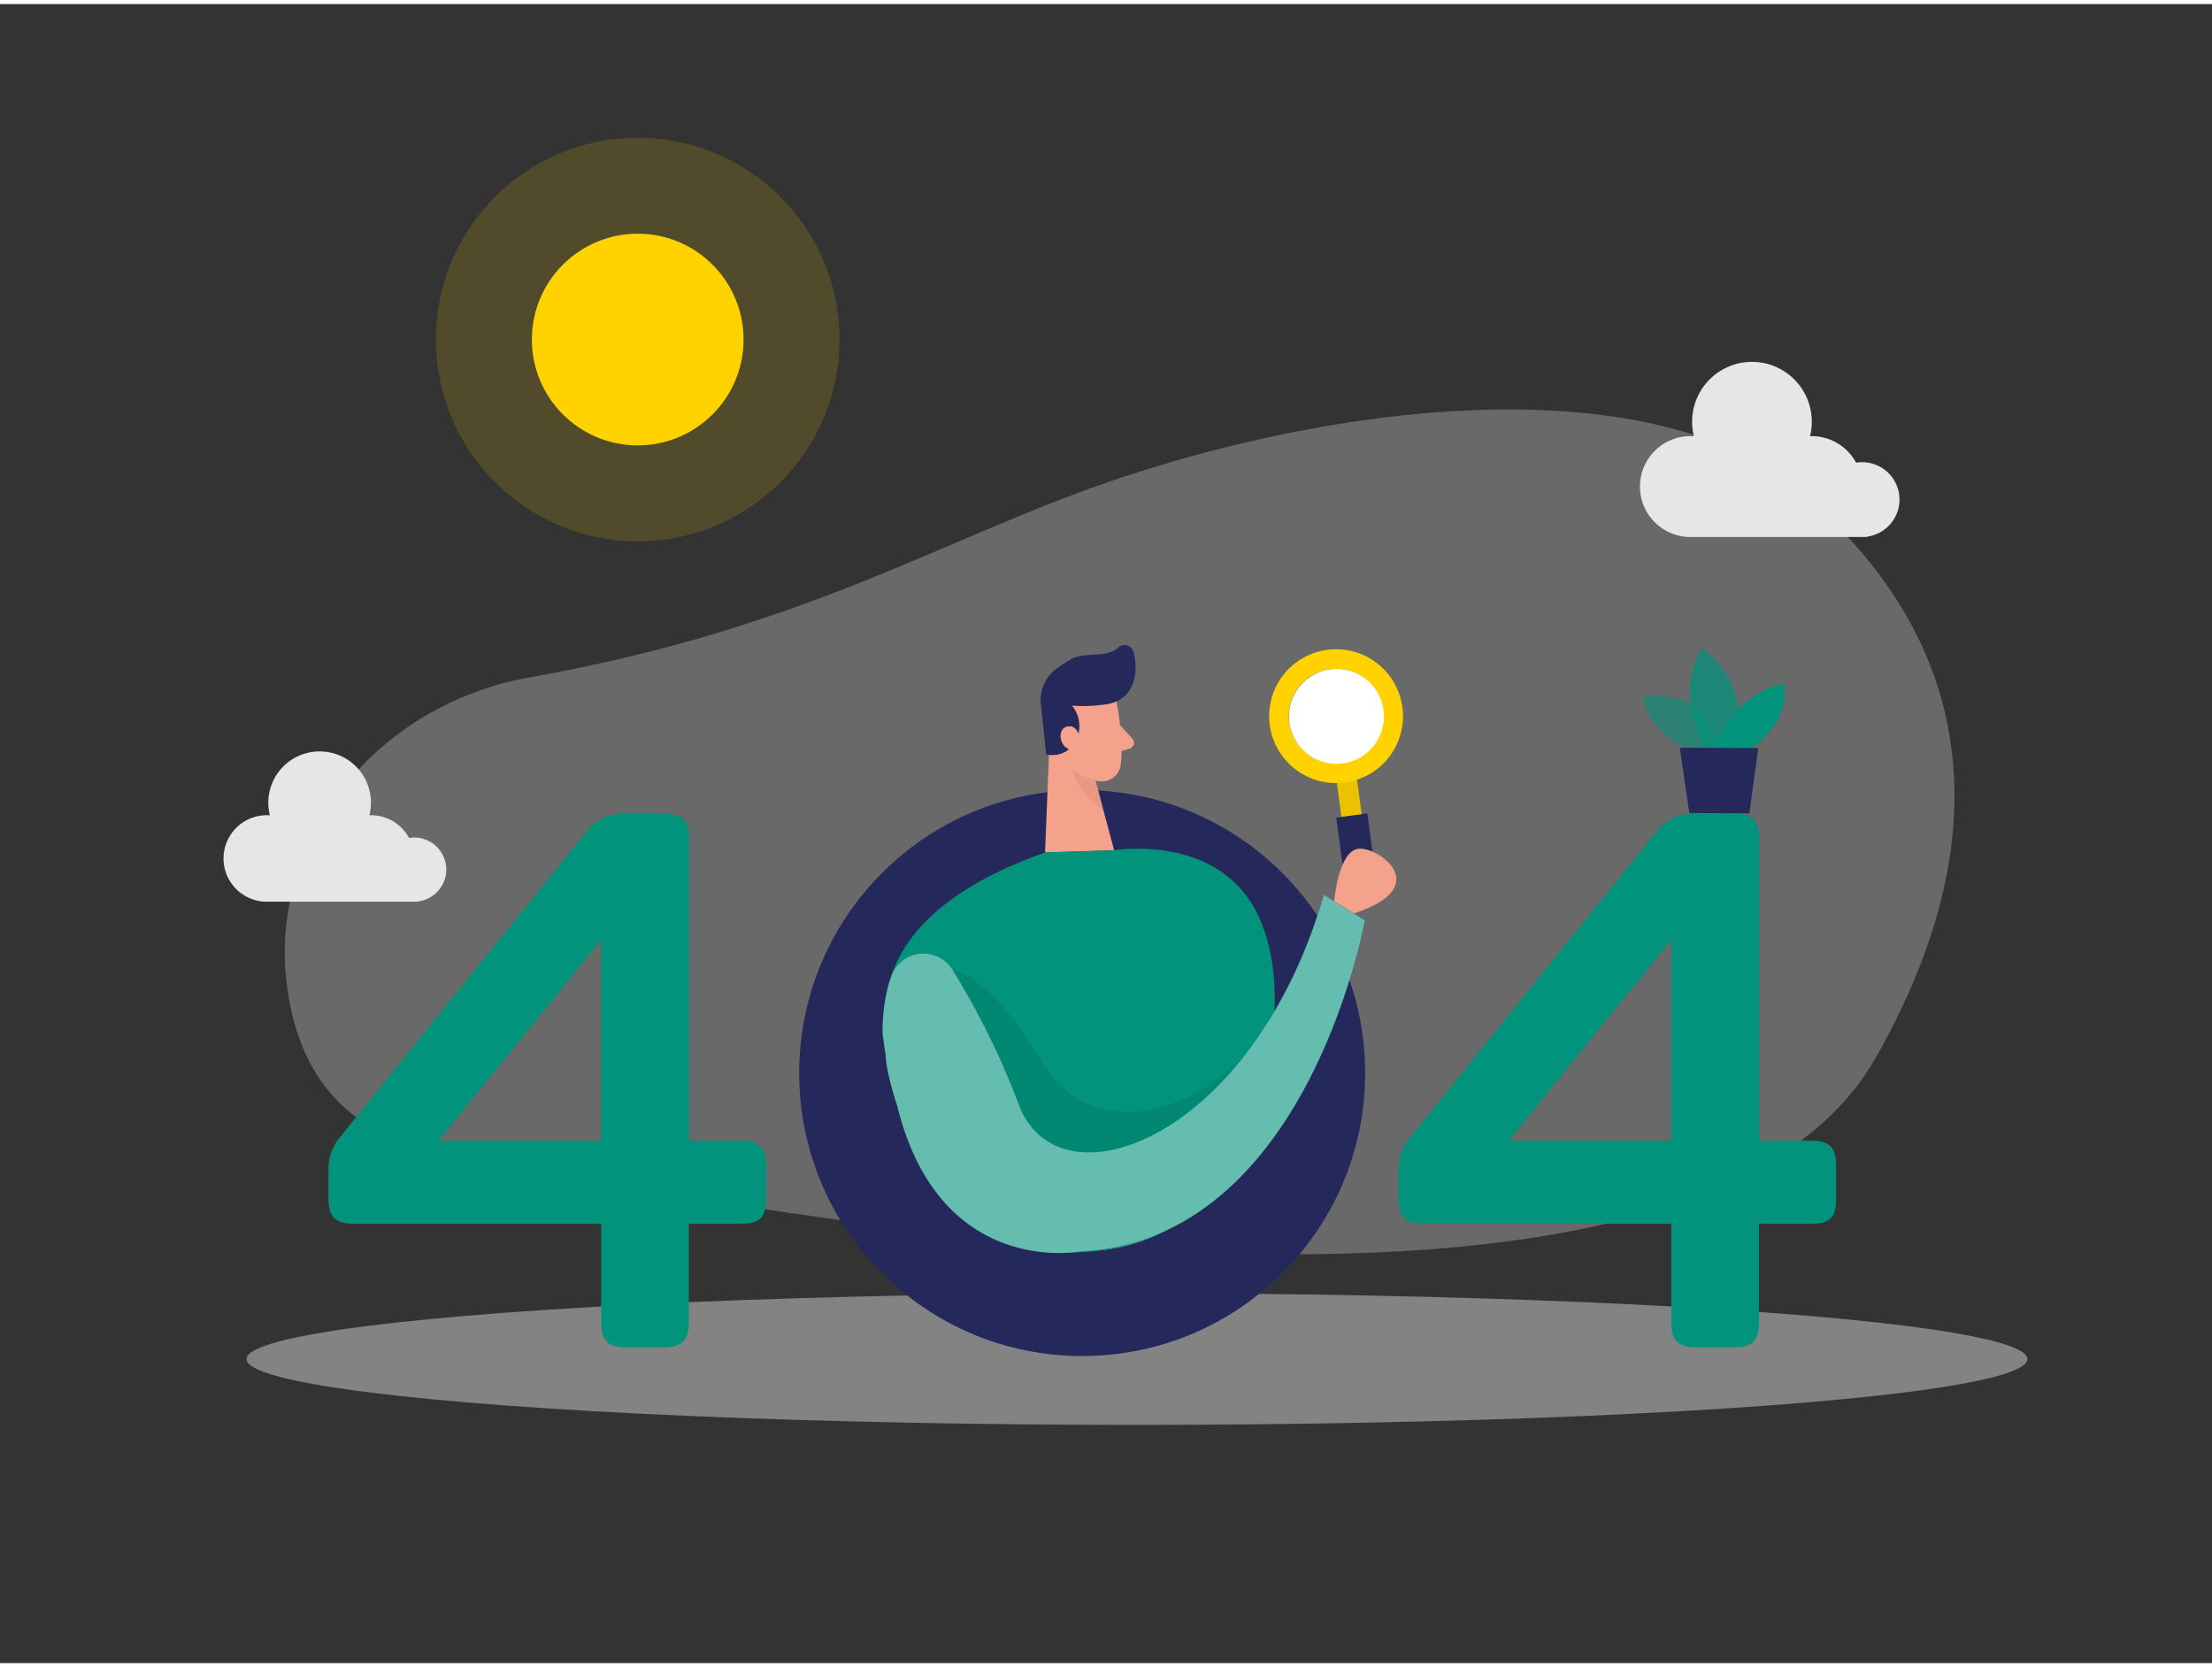 <svg data-name="Layer 1" xmlns="http://www.w3.org/2000/svg" viewBox="0 0 400 300" width="406" height="306" class="illustration styles_illustrationTablet__1DWOa"><rect x="0" y="0" width="400" height="300" fill="#333333" stroke="none"/><path d="M95.85 121.73c-27.66 4.91-47.21 29-44 55.43 1.71 14 8.64 26.43 26.47 30 47.3 9.51 225.85 45.31 260.93-16.72 27.35-48.34 11.05-81.81-14.35-102.76s-78-16.6-121.53-2.26C171 96.11 146.93 112.65 95.85 121.73Z" fill="#e6e6e6" opacity=".3"/><ellipse cx="205.6" cy="245.02" rx="161.02" ry="11.9" fill="#e6e6e6" opacity=".45"/><circle cx="115.32" cy="60.66" r="19.14" fill="#ffd200"/><circle cx="115.32" cy="60.66" r="36.49" fill="#ffd200" opacity=".15"/><circle cx="195.69" cy="193.3" r="51.17" fill="#24285b"/><circle cx="195.69" cy="193.3" r="32.21" fill="#fff"/><path d="M133.91 205.51c3.39 0 4.61 1.22 4.61 4.6v5.83c0 3.39-1 4.61-4.61 4.61h-9.35v17.75c0 3.38-1.22 4.6-4.61 4.6h-6.64c-3.38 0-4.6-1.22-4.6-4.6v-17.75H64c-3.38 0-4.6-1.22-4.6-4.61v-4.88a9 9 0 0 1 1.6-5.55l45-55.83a8.07 8.07 0 0 1 6.5-3.25h7.5c3.39 0 4.61.95 4.61 4.61v54.47Zm-25.2-36.32L79.3 205.51h29.41ZM327.42 205.51c3.39 0 4.61 1.22 4.61 4.6v5.83c0 3.39-.95 4.61-4.61 4.61h-9.35v17.75c0 3.38-1.22 4.6-4.61 4.6h-6.64c-3.38 0-4.6-1.22-4.6-4.6v-17.75H257.5c-3.38 0-4.6-1.22-4.6-4.61v-4.88a9 9 0 0 1 1.62-5.55l45-55.83a8.07 8.07 0 0 1 6.5-3.25h7.45c3.39 0 4.61.95 4.61 4.61v54.47Zm-25.2-36.32-29.41 36.32h29.41Z" fill="#01937c"/><path d="M307.35 135.53s-8.51-2.32-10.36-10.25c0 0 13.19-2.66 13.57 10.95Z" fill="#01937c" opacity=".58"/><path d="M308.4 134.69s-5.95-9.41-.72-18.2c0 0 10 6.37 5.58 18.22Z" fill="#01937c" opacity=".73"/><path d="M309.93 134.7s3.14-9.94 12.65-11.82c0 0 1.78 6.45-6.16 11.84Z" fill="#01937c"/><path fill="#24285b" d="m303.76 134.47 1.72 11.81 10.87.05 1.6-11.8-14.19-.06z"/><path d="M201.88 126.11s1.4 6.75.79 11.43a3.46 3.46 0 0 1-3.91 3c-2.35-.34-5.43-1.48-6.62-5l-2.76-5.75a6.21 6.21 0 0 1 1.93-6.9c3.54-3.26 9.92-.89 10.57 3.22Z" fill="#f4a28c"/><path fill="#f4a28c" d="m189.88 130.8-.9 22.61 12.49-.4-4.36-16.29-7.23-5.92z"/><path d="M200.21 126.59a27.36 27.36 0 0 1-6.37.27 5.76 5.76 0 0 1 .74 6.27 4.68 4.68 0 0 1-5.4 2.52l-.93-8.82a7 7 0 0 1 2.8-6.64 24.34 24.34 0 0 1 2.77-1.79c2.41-1.32 6.32-.07 8.39-2.05a1.67 1.67 0 0 1 2.75.78c.72 2.63.74 6.9-2.71 8.79a6.36 6.36 0 0 1-2.04.67Z" fill="#24285b"/><path d="M195.29 132.84s-.36-2.64-2.32-2.2-1.46 4.25 1.28 4.28ZM202.54 130.41l2.23 2.41a1.11 1.11 0 0 1-.49 1.81l-2.56.8Z" fill="#f4a28c"/><path d="M198.22 140.25a8.24 8.24 0 0 1-4.3-1.92s.66 4.09 5.66 7.61Z" fill="#ce8172" opacity=".31"/><path d="m189 153.41 12.49-.4s19.62-3.33 26.43 12.67-1.92 38.61-1.92 38.61-7.1 23.87-37 21.23c0 0-24.87-1.44-27.68-35.53a33.25 33.25 0 0 0-.68-4.42c-1.14-5.33-1.8-21.5 28.36-32.16Z" fill="#01937c"/><path d="M172.27 174.65s6.66.73 15.91 16.22 27.41 9.81 37.65-1.65l-19 25.14-21.28-1.71-11.57-30.8Z" opacity=".08"/><path fill="#ffd200" d="m241.544 139.286 3.658-.489 1.422 10.646-3.658.488z"/><path opacity=".08" d="m241.544 139.286 3.658-.489 1.422 10.646-3.658.488z"/><path fill="#24285b" d="m241.637 147.101 5.62-.75 1.827 13.668-5.62.751z"/><path d="M240 116.77a12.1 12.1 0 1 0 13.6 10.39 12.1 12.1 0 0 0-13.6-10.39Zm2.74 20.46a8.55 8.55 0 1 1 7.33-9.6 8.56 8.56 0 0 1-7.29 9.6Z" fill="#ffd200"/><circle cx="241.67" cy="128.8" r="8.59" fill="#fff"/><path d="M161 176.33a6.18 6.18 0 0 1 11.25-1.68 141.62 141.62 0 0 1 12 24.39c7.15 19.06 42.21 6.49 55.15-37.95l7.38 4.59s-10.18 57.72-51.16 59.84c0 0-25.58 5.18-33.35-26.21 0 0-2-5.91-2.12-9.25l-.54-3.76a31.69 31.69 0 0 1 1.32-9.87Z" fill="#01937c"/><path d="M161 176.33a6.18 6.18 0 0 1 11.25-1.68 141.62 141.62 0 0 1 12 24.39c7.15 19.06 42.21 6.49 55.15-37.95l7.38 4.59s-10.18 57.72-51.16 59.84c0 0-25.58 5.18-33.35-26.21 0 0-2-5.91-2.12-9.25l-.54-3.76a31.69 31.69 0 0 1 1.32-9.87Z" fill="#fff" opacity=".39"/><path d="M241.27 162.21s.75-9.51 4.67-9.49 13.13 7.06-1.09 11.71Z" fill="#f4a28c"/><path d="M343.49 89.6a6.76 6.76 0 0 0-6.76-6.76 6.59 6.59 0 0 0-1.09.09 9.1 9.1 0 0 0-8-4.8h-.33a10.82 10.82 0 1 0-21 0h-.33a9.12 9.12 0 1 0 0 18.23h31.63v-.06a6.77 6.77 0 0 0 5.88-6.7ZM80.7 156.51a5.8 5.8 0 0 0-5.8-5.8 7 7 0 0 0-.93.08 7.81 7.81 0 0 0-6.89-4.11h-.28a9.28 9.28 0 1 0-18 0h-.28a7.82 7.82 0 1 0 0 15.63h27.13v-.05a5.81 5.81 0 0 0 5.05-5.75Z" fill="#e6e6e6"/></svg>